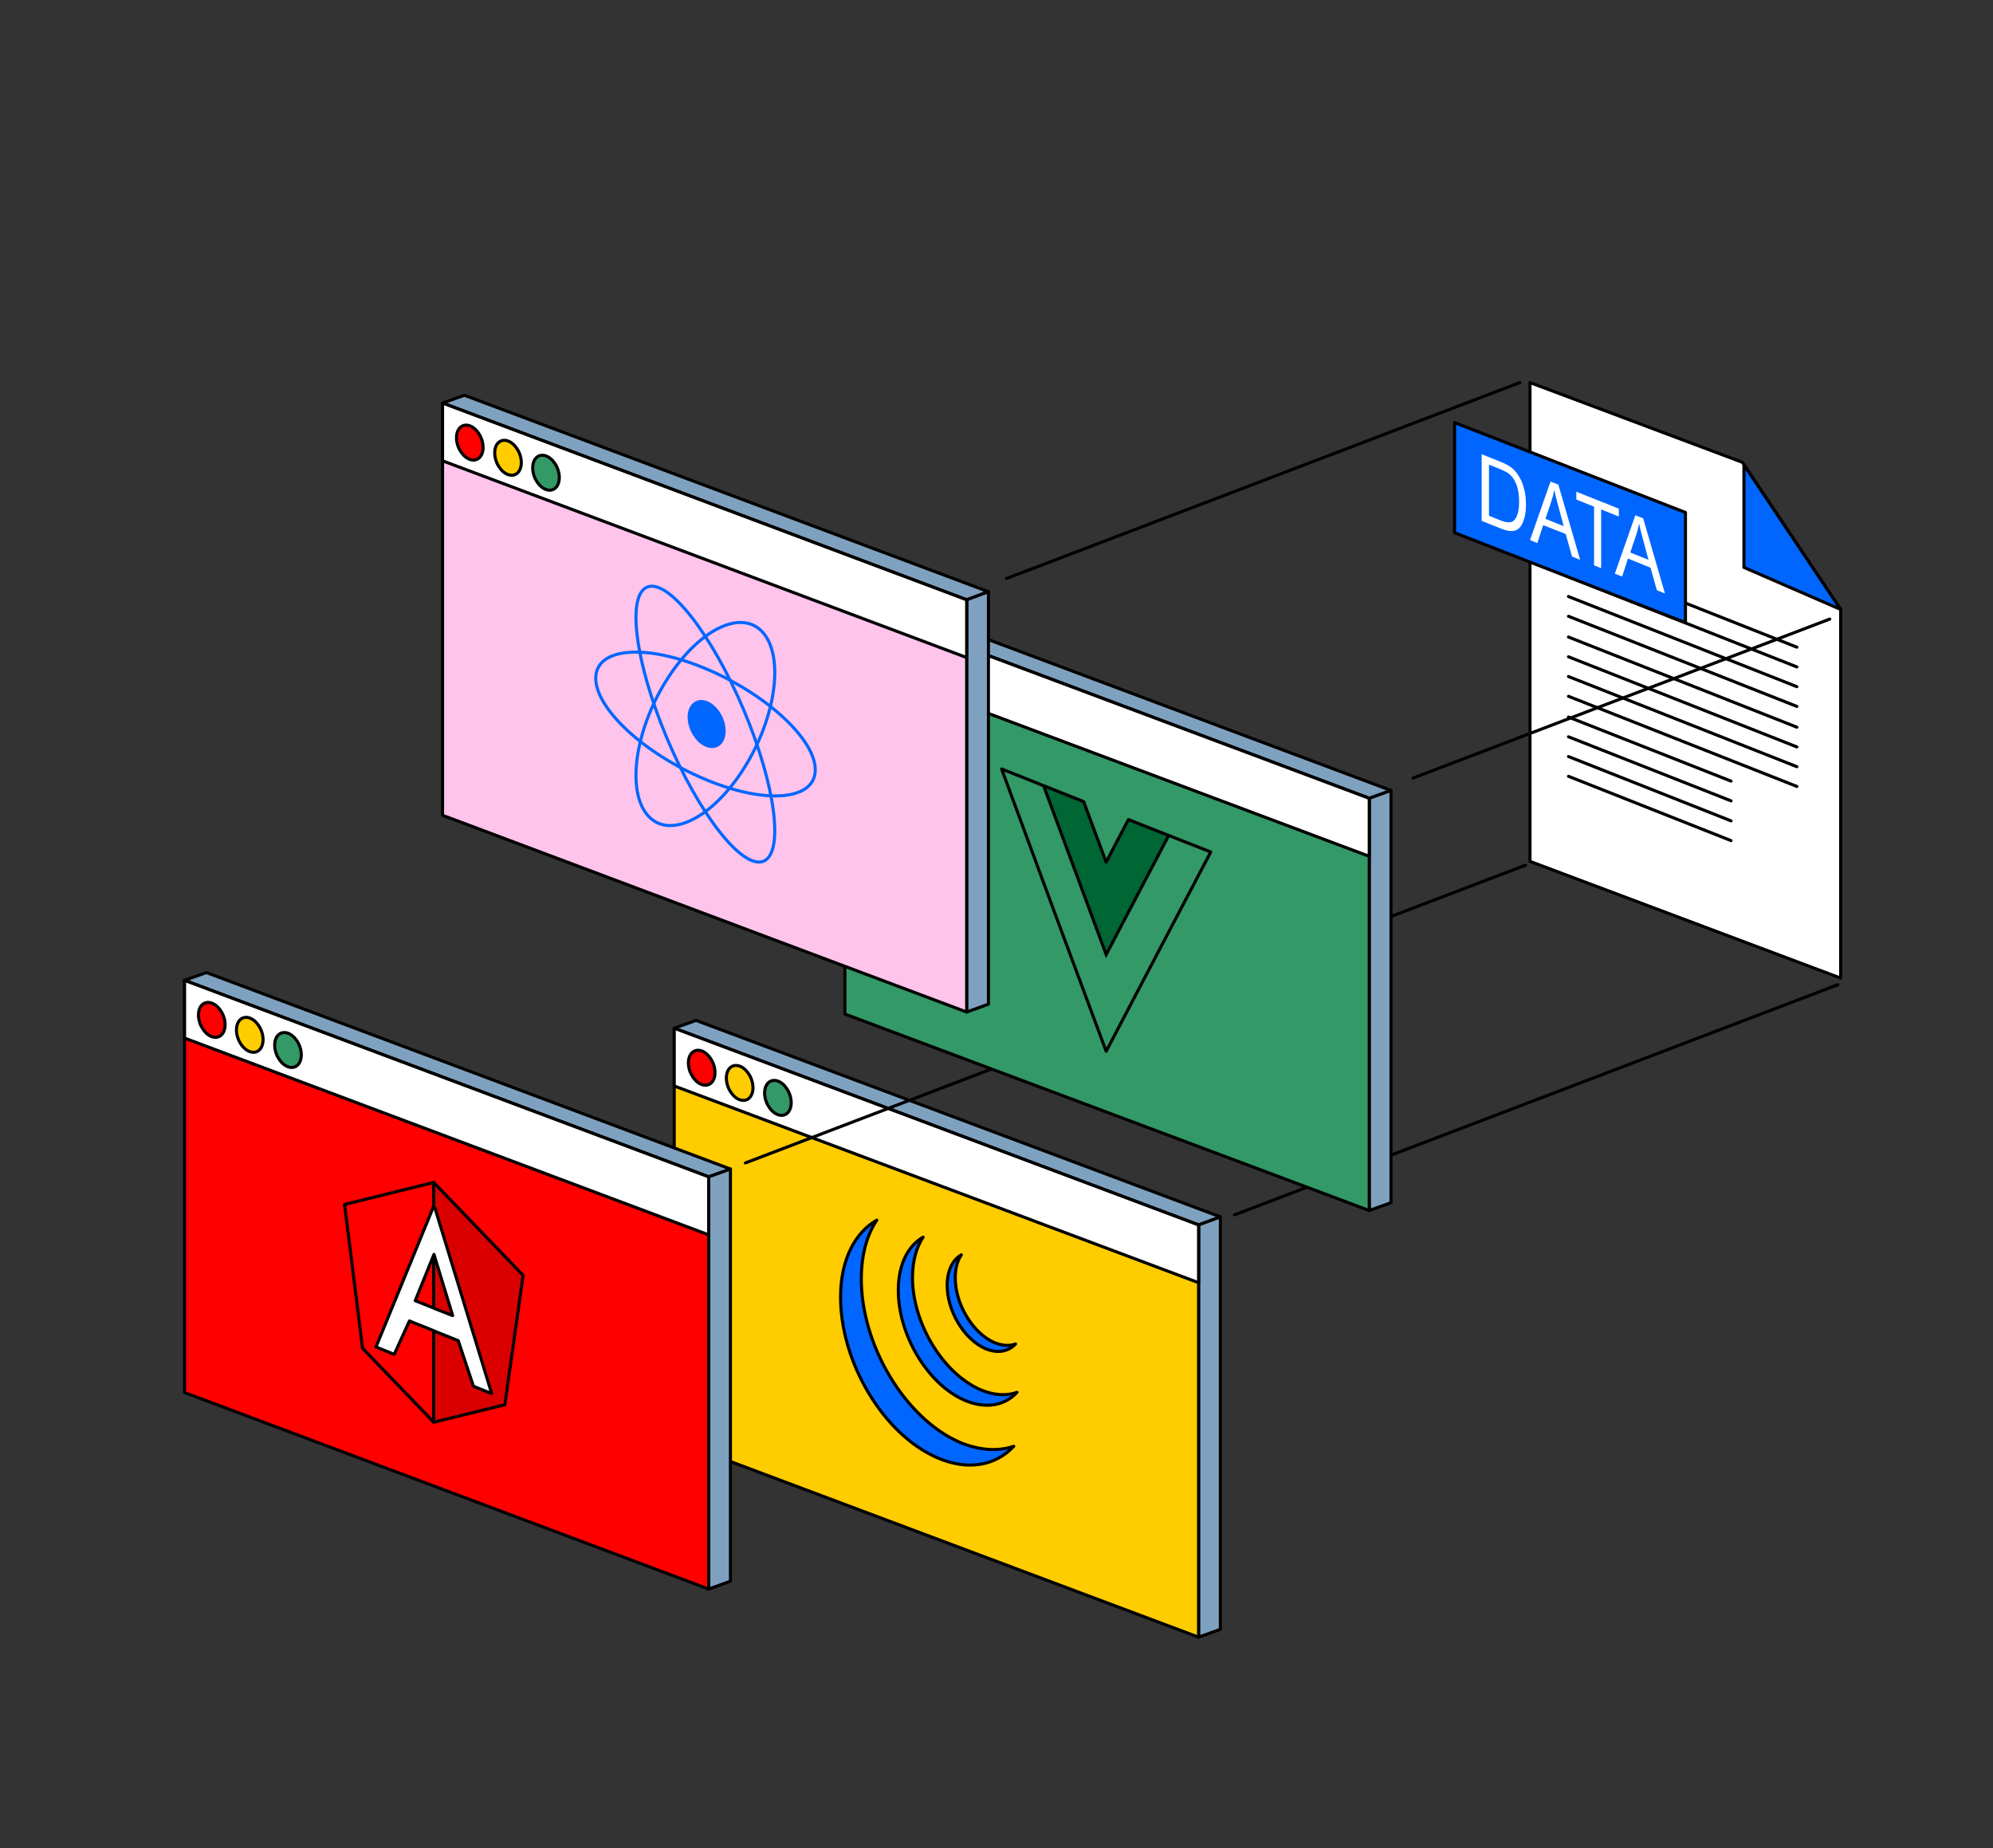 <?xml version="1.0" encoding="utf-8"?>
<!-- Generator: Adobe Illustrator 22.0.0, SVG Export Plug-In . SVG Version: 6.00 Build 0)  -->
<svg version="1.1" id="Layer_1" xmlns="http://www.w3.org/2000/svg" xmlns:xlink="http://www.w3.org/1999/xlink"
	width="787.17" height="730" viewBox="100 100 787.17 730" style="enable-background:new 0 0 1000 1000;" xml:space="preserve">
<rect x="100" y="100" width="787.17" height="730" fill="#333333" stroke="none"/>
<style type="text/css">
	.st0{fill-rule:evenodd;clip-rule:evenodd;fill:#7EA1BF;}
	.st1{fill:none;stroke:#000000;stroke-width:1.213;stroke-linecap:round;stroke-linejoin:round;stroke-miterlimit:22.926;}
	.st2{fill-rule:evenodd;clip-rule:evenodd;fill:#FFCC00;}
	.st3{fill-rule:evenodd;clip-rule:evenodd;fill:#FFFFFF;}
	.st4{fill-rule:evenodd;clip-rule:evenodd;fill:#FF0000;}
	.st5{fill-rule:evenodd;clip-rule:evenodd;fill:#339966;}
	.st6{fill-rule:evenodd;clip-rule:evenodd;fill:#0066FF;}
	.st7{fill:none;stroke:#000000;stroke-width:1.213;stroke-linecap:round;stroke-linejoin:round;stroke-miterlimit:22.926;}
	.st8{fill:none;stroke:#000000;stroke-width:1.213;stroke-linecap:round;stroke-linejoin:round;stroke-miterlimit:22.926;}
	.st9{fill:none;stroke:#000000;stroke-width:1.213;stroke-linecap:round;stroke-linejoin:round;stroke-miterlimit:22.926;}
	.st10{fill:none;stroke:#000000;stroke-width:1.213;stroke-linecap:round;stroke-linejoin:round;stroke-miterlimit:22.926;}
	.st11{fill:none;stroke:#000000;stroke-width:1.213;stroke-linecap:round;stroke-linejoin:round;stroke-miterlimit:22.926;}
	.st12{clip-path:url(#SVGID_2_);fill-rule:evenodd;clip-rule:evenodd;fill:#006633;}
	.st13{clip-path:url(#SVGID_2_);fill:none;stroke:#000000;stroke-width:1.213;stroke-miterlimit:22.926;}
	.st14{fill:none;stroke:#000000;stroke-width:1.21;stroke-linecap:round;stroke-linejoin:round;stroke-miterlimit:22.926;}
	.st15{fill-rule:evenodd;clip-rule:evenodd;fill:#FFC4EB;}
	.st16{fill:none;stroke:#0066FF;stroke-width:1.213;stroke-linecap:round;stroke-linejoin:round;stroke-miterlimit:22.926;}
	.st17{fill:none;stroke:#000000;stroke-width:1.217;stroke-linecap:round;stroke-linejoin:round;stroke-miterlimit:22.926;}
	.st18{fill-rule:evenodd;clip-rule:evenodd;fill:#DB0000;}
	.st19{fill:#FFFFFF;}
</style>
<g>
	<polygon class="st0" points="366.3,506.1 374.9,503 582,580.6 573.4,583.8 	"/>
	<polygon class="st1" points="366.3,506.1 374.9,503 582,580.6 573.4,583.8 	"/>
	<polygon class="st0" points="573.4,583.8 582,580.6 582,743.5 573.4,746.6 	"/>
	<polygon class="st1" points="573.4,583.8 582,580.6 582,743.5 573.4,746.6 	"/>
	<polygon class="st2" points="366.3,506.1 573.4,583.8 573.4,746.6 366.3,668.9 	"/>
	<polygon class="st1" points="366.3,506.1 573.4,583.8 573.4,746.6 366.3,668.9 	"/>
	<polygon class="st3" points="366.3,506.1 573.4,583.8 573.4,606.6 366.3,528.9 	"/>
	<polygon class="st1" points="366.3,506.1 573.4,583.8 573.4,606.6 366.3,528.9 	"/>
	<path class="st4" d="M375.7,514.8c2.8,0,5.7,3.1,6.5,6.9c0.8,3.8-0.8,6.9-3.6,6.9s-5.7-3.1-6.5-6.9
		C371.3,517.9,372.9,514.8,375.7,514.8z"/>
	<path class="st1" d="M375.7,514.8c2.8,0,5.7,3.1,6.5,6.9c0.8,3.8-0.8,6.9-3.6,6.9s-5.7-3.1-6.5-6.9
		C371.3,517.9,372.9,514.8,375.7,514.8z"/>
	<path class="st2" d="M390.7,520.8c2.8,0,5.7,3.1,6.5,6.9c0.8,3.8-0.8,6.9-3.6,6.9c-2.8,0-5.7-3.1-6.5-6.9
		C386.3,523.8,387.9,520.8,390.7,520.8z"/>
	<path class="st1" d="M390.7,520.8c2.8,0,5.7,3.1,6.5,6.9c0.8,3.8-0.8,6.9-3.6,6.9c-2.8,0-5.7-3.1-6.5-6.9
		C386.3,523.8,387.9,520.8,390.7,520.8z"/>
	<path class="st5" d="M405.8,526.7c2.8,0,5.7,3.1,6.5,6.9c0.8,3.8-0.8,6.9-3.6,6.9c-2.8,0-5.7-3.1-6.5-6.9
		C401.4,529.8,403,526.7,405.8,526.7z"/>
	<path class="st1" d="M405.8,526.7c2.8,0,5.7,3.1,6.5,6.9c0.8,3.8-0.8,6.9-3.6,6.9c-2.8,0-5.7-3.1-6.5-6.9
		C401.4,529.8,403,526.7,405.8,526.7z"/>
	<path class="st6" d="M500.4,671.2c-7.2,7.7-18.1,9.8-30.3,4.5c-21.3-9.3-38.3-37.9-38.1-63.8c0.1-14.5,5.7-25.1,14.3-30
		c-3.8,5.7-6,13.3-6.1,22.6c-0.3,26.4,17.1,55.6,38.8,65.1C486.8,672.9,494.2,673.3,500.4,671.2z"/>
	<path class="st7" d="M500.4,671.2c-7.2,7.7-18.1,9.8-30.3,4.5c-21.3-9.3-38.3-37.9-38.1-63.8c0.1-14.5,5.7-25.1,14.3-30
		c-3.8,5.7-6,13.3-6.1,22.6c-0.3,26.4,17.1,55.6,38.8,65.1C486.8,672.9,494.2,673.3,500.4,671.2z"/>
	<path class="st6" d="M501.7,649.9c-4.9,5.3-12.4,6.7-20.8,3.1c-14.6-6.4-26.3-26-26.1-43.8c0.1-10,3.9-17.2,9.8-20.6
		c-2.6,3.9-4.1,9.2-4.2,15.5c-0.2,18.1,11.8,38.1,26.7,44.7C492.4,651.1,497.4,651.4,501.7,649.9z"/>
	<path class="st8" d="M501.7,649.9c-4.9,5.3-12.4,6.7-20.8,3.1c-14.6-6.4-26.3-26-26.1-43.8c0.1-10,3.9-17.2,9.8-20.6
		c-2.6,3.9-4.1,9.2-4.2,15.5c-0.2,18.1,11.8,38.1,26.7,44.7C492.4,651.1,497.4,651.4,501.7,649.9z"/>
	<path class="st6" d="M501.1,630.8c-2.8,3-7.1,3.9-12,1.8c-8.4-3.7-15.1-15-15-25.2c0.1-5.7,2.2-9.9,5.6-11.8
		c-1.5,2.2-2.4,5.3-2.4,8.9c-0.1,10.4,6.8,21.9,15.3,25.7C495.8,631.5,498.7,631.7,501.1,630.8z"/>
	<path class="st8" d="M501.1,630.8c-2.8,3-7.1,3.9-12,1.8c-8.4-3.7-15.1-15-15-25.2c0.1-5.7,2.2-9.9,5.6-11.8
		c-1.5,2.2-2.4,5.3-2.4,8.9c-0.1,10.4,6.8,21.9,15.3,25.7C495.8,631.5,498.7,631.7,501.1,630.8z"/>
	<polygon class="st3" points="704.3,251.1 788.2,282.6 827,340.7 827,486.3 704.3,440.2 	"/>
	<polygon class="st1" points="704.3,251.1 788.2,282.6 827,340.7 827,486.3 704.3,440.2 	"/>
	<polygon class="st6" points="788.8,283.6 827,340.7 788.8,324.1 	"/>
	<polygon class="st1" points="788.8,283.6 827,340.7 788.8,324.1 	"/>
	<line class="st9" x1="809.7" y1="355.6" x2="719.5" y2="319.9"/>
	<line class="st9" x1="809.7" y1="387.2" x2="719.5" y2="351.6"/>
	<line class="st9" x1="783.7" y1="408.5" x2="719.5" y2="383.2"/>
	<line class="st9" x1="809.7" y1="363.4" x2="719.5" y2="327.8"/>
	<line class="st9" x1="809.7" y1="395" x2="719.5" y2="359.4"/>
	<line class="st9" x1="783.7" y1="416.3" x2="719.5" y2="391"/>
	<line class="st9" x1="809.7" y1="371.2" x2="719.5" y2="335.6"/>
	<line class="st9" x1="809.7" y1="402.8" x2="719.5" y2="367.2"/>
	<line class="st9" x1="783.7" y1="424.2" x2="719.5" y2="398.8"/>
	<line class="st9" x1="809.7" y1="379" x2="719.5" y2="343.4"/>
	<line class="st9" x1="809.7" y1="410.6" x2="719.5" y2="375"/>
	<line class="st9" x1="783.7" y1="432" x2="719.5" y2="406.6"/>
	<line class="st10" x1="825.9" y1="488.9" x2="587.6" y2="579.8"/>
	<line class="st11" x1="702.5" y1="441.7" x2="394.4" y2="559.3"/>
	<polygon class="st0" points="433.7,337.7 442.3,334.6 649.4,412.2 640.8,415.3 	"/>
	<polygon class="st1" points="433.7,337.7 442.3,334.6 649.4,412.2 640.8,415.3 	"/>
	<polygon class="st0" points="640.8,415.3 649.4,412.2 649.4,575 640.8,578.1 	"/>
	<polygon class="st1" points="640.8,415.3 649.4,412.2 649.4,575 640.8,578.1 	"/>
	<polygon class="st5" points="433.7,337.7 640.8,415.3 640.8,578.1 433.7,500.5 	"/>
	<polygon class="st1" points="433.7,337.7 640.8,415.3 640.8,578.1 433.7,500.5 	"/>
	<polygon class="st3" points="433.7,337.7 640.8,415.3 640.8,438.2 433.7,360.5 	"/>
	<polygon class="st1" points="433.7,337.7 640.8,415.3 640.8,438.2 433.7,360.5 	"/>
	<path class="st4" d="M443,346.4c2.8,0,5.7,3.1,6.5,6.9c0.8,3.8-0.8,6.9-3.6,6.9c-2.8,0-5.7-3.1-6.5-6.9
		C438.6,349.4,440.3,346.4,443,346.4z"/>
	<path class="st1" d="M443,346.4c2.8,0,5.7,3.1,6.5,6.9c0.8,3.8-0.8,6.9-3.6,6.9c-2.8,0-5.7-3.1-6.5-6.9
		C438.6,349.4,440.3,346.4,443,346.4z"/>
	<path class="st2" d="M458.1,352.3c2.8,0,5.7,3.1,6.5,6.9c0.8,3.8-0.8,6.9-3.6,6.9c-2.8,0-5.7-3.1-6.5-6.9
		C453.7,355.4,455.3,352.3,458.1,352.3z"/>
	<path class="st1" d="M458.1,352.3c2.8,0,5.7,3.1,6.5,6.9c0.8,3.8-0.8,6.9-3.6,6.9c-2.8,0-5.7-3.1-6.5-6.9
		C453.7,355.4,455.3,352.3,458.1,352.3z"/>
	<path class="st5" d="M473.2,358.3c2.8,0,5.7,3.1,6.5,6.9c0.8,3.8-0.8,6.9-3.6,6.9s-5.7-3.1-6.5-6.9
		C468.8,361.3,470.4,358.3,473.2,358.3z"/>
	<path class="st1" d="M473.2,358.3c2.8,0,5.7,3.1,6.5,6.9c0.8,3.8-0.8,6.9-3.6,6.9s-5.7-3.1-6.5-6.9
		C468.8,361.3,470.4,358.3,473.2,358.3z"/>
	<polygon class="st5" points="536.9,515.2 557.5,475.9 578.2,436.6 545.7,423.7 542,430.9 536.9,440.5 531.8,426.9 528,416.6 
		495.6,403.8 516.3,459.5 	"/>
	<g>
		<defs>
			<polygon id="SVGID_1_" points="536.9,515.2 557.5,475.9 578.2,436.6 545.7,423.7 542,430.9 536.9,440.5 531.8,426.9 528,416.6 
				495.6,403.8 516.3,459.5 			"/>
		</defs>
		<clipPath id="SVGID_2_">
			<use xlink:href="#SVGID_1_"  style="overflow:visible;"/>
		</clipPath>
		<polygon class="st12" points="536.9,477 557.8,437.2 578.7,397.3 536.9,380.7 495.1,364.1 516,420.6 		"/>
		<polygon class="st13" points="536.9,477 557.8,437.2 578.7,397.3 536.9,380.7 495.1,364.1 516,420.6 		"/>
	</g>
	<polygon class="st14" points="536.9,515.2 557.5,475.9 578.2,436.5 545.7,423.7 541.9,430.9 536.9,440.5 531.8,426.8 528,416.6 
		495.6,403.7 516.2,459.5 	"/>
	<polygon class="st0" points="274.8,259.2 283.4,256.1 490.4,333.7 481.8,336.9 	"/>
	<polygon class="st1" points="274.8,259.2 283.4,256.1 490.4,333.7 481.8,336.9 	"/>
	<polygon class="st0" points="481.8,336.9 490.4,333.7 490.4,496.6 481.8,499.7 	"/>
	<polygon class="st1" points="481.8,336.9 490.4,333.7 490.4,496.6 481.8,499.7 	"/>
	<polygon class="st15" points="274.8,259.2 481.8,336.9 481.8,499.7 274.8,422 	"/>
	<polygon class="st1" points="274.8,259.2 481.8,336.9 481.8,499.7 274.8,422 	"/>
	<polygon class="st3" points="274.8,259.2 481.8,336.9 481.8,359.7 274.8,282 	"/>
	<polygon class="st1" points="274.8,259.2 481.8,336.9 481.8,359.7 274.8,282 	"/>
	<path class="st4" d="M284.1,267.9c2.8,0,5.7,3.1,6.5,6.9c0.8,3.8-0.8,6.9-3.6,6.9s-5.7-3.1-6.5-6.9
		C279.7,271,281.3,267.9,284.1,267.9z"/>
	<path class="st1" d="M284.1,267.9c2.8,0,5.7,3.1,6.5,6.9c0.8,3.8-0.8,6.9-3.6,6.9s-5.7-3.1-6.5-6.9
		C279.7,271,281.3,267.9,284.1,267.9z"/>
	<path class="st2" d="M299.2,273.9c2.8,0,5.7,3.1,6.5,6.9c0.8,3.8-0.8,6.9-3.6,6.9c-2.8,0-5.7-3.1-6.5-6.9
		C294.8,276.9,296.4,273.9,299.2,273.9z"/>
	<path class="st1" d="M299.2,273.9c2.8,0,5.7,3.1,6.5,6.9c0.8,3.8-0.8,6.9-3.6,6.9c-2.8,0-5.7-3.1-6.5-6.9
		C294.8,276.9,296.4,273.9,299.2,273.9z"/>
	<path class="st5" d="M314.2,279.8c2.8,0,5.7,3.1,6.5,6.9c0.8,3.8-0.8,6.9-3.6,6.9c-2.8,0-5.7-3.1-6.5-6.9
		C309.8,282.9,311.4,279.8,314.2,279.8z"/>
	<path class="st1" d="M314.2,279.8c2.8,0,5.7,3.1,6.5,6.9c0.8,3.8-0.8,6.9-3.6,6.9c-2.8,0-5.7-3.1-6.5-6.9
		C309.8,282.9,311.4,279.8,314.2,279.8z"/>
	<path class="st16" d="M355.8,331.8c8.4-3,25.4,18.8,38,48.7c12.6,29.9,16,56.6,7.6,59.7c-8.4,3-25.4-18.8-38-48.7
		C350.8,361.5,347.4,334.8,355.8,331.8z"/>
	<path class="st16" d="M401.4,349.9c-8.4-9.7-25.4-1.4-38,18.5c-12.6,19.9-16,43.9-7.6,53.6c8.4,9.7,25.4,1.4,38-18.5
		C406.4,383.6,409.8,359.6,401.4,349.9z"/>
	<path class="st16" d="M335.3,367.7c0.2-12,19.8-13.6,43.7-3.5c23.9,10.1,43.2,28,43,40c-0.2,12-19.8,13.6-43.7,3.5
		C354.3,397.6,335.1,379.7,335.3,367.7z"/>
	<path class="st6" d="M379.1,377.5c3.8,1.5,6.9,6.5,6.9,11.2c0,4.7-3.1,7.2-6.9,5.7c-3.8-1.5-6.9-6.5-6.9-11.2
		C372.2,378.6,375.3,376,379.1,377.5z"/>
	<path class="st16" d="M379.1,377.5c3.8,1.5,6.9,6.5,6.9,11.2c0,4.7-3.1,7.2-6.9,5.7c-3.8-1.5-6.9-6.5-6.9-11.2
		C372.2,378.6,375.3,376,379.1,377.5z"/>
	<line class="st7" x1="700.3" y1="251.1" x2="497.5" y2="328.5"/>
	<line class="st8" x1="822.7" y1="344.5" x2="658.1" y2="407.3"/>
	<polygon class="st0" points="172.9,487.2 181.5,484.1 388.5,561.7 379.9,564.8 	"/>
	<polygon class="st1" points="172.9,487.2 181.5,484.1 388.5,561.7 379.9,564.8 	"/>
	<polygon class="st0" points="379.9,564.8 388.5,561.7 388.5,724.5 379.9,727.6 	"/>
	<polygon class="st1" points="379.9,564.8 388.5,561.7 388.5,724.5 379.9,727.6 	"/>
	<polygon class="st4" points="172.9,487.2 379.9,564.8 379.9,727.6 172.9,650 	"/>
	<polygon class="st1" points="172.9,487.2 379.9,564.8 379.9,727.6 172.9,650 	"/>
	<polygon class="st3" points="172.9,487.2 379.9,564.8 379.9,587.7 172.9,510 	"/>
	<polygon class="st1" points="172.9,487.2 379.9,564.8 379.9,587.7 172.9,510 	"/>
	<path class="st4" d="M182.2,495.9c2.8,0,5.7,3.1,6.5,6.9c0.8,3.8-0.8,6.9-3.6,6.9c-2.8,0-5.7-3.1-6.5-6.9
		C177.8,498.9,179.4,495.9,182.2,495.9z"/>
	<path class="st1" d="M182.2,495.9c2.8,0,5.7,3.1,6.5,6.9c0.8,3.8-0.8,6.9-3.6,6.9c-2.8,0-5.7-3.1-6.5-6.9
		C177.8,498.9,179.4,495.9,182.2,495.9z"/>
	<path class="st2" d="M197.2,501.8c2.8,0,5.7,3.1,6.5,6.9c0.8,3.8-0.8,6.9-3.6,6.9c-2.8,0-5.7-3.1-6.5-6.9
		C192.8,504.9,194.4,501.8,197.2,501.8z"/>
	<path class="st1" d="M197.2,501.8c2.8,0,5.7,3.1,6.5,6.9c0.8,3.8-0.8,6.9-3.6,6.9c-2.8,0-5.7-3.1-6.5-6.9
		C192.8,504.9,194.4,501.8,197.2,501.8z"/>
	<path class="st5" d="M212.3,507.8c2.8,0,5.7,3.1,6.5,6.9c0.8,3.8-0.8,6.9-3.6,6.9c-2.8,0-5.7-3.1-6.5-6.9
		C207.9,510.8,209.5,507.8,212.3,507.8z"/>
	<path class="st1" d="M212.3,507.8c2.8,0,5.7,3.1,6.5,6.9c0.8,3.8-0.8,6.9-3.6,6.9c-2.8,0-5.7-3.1-6.5-6.9
		C207.9,510.8,209.5,507.8,212.3,507.8z"/>
	<polygon class="st4" points="271.3,567 236.1,575.7 243.2,632.5 271.3,661.7 	"/>
	<polygon class="st17" points="271.3,567 236.1,575.7 243.2,632.5 271.3,661.7 	"/>
	<polygon class="st18" points="271.3,567 306.6,603.7 299.4,654.8 271.3,661.7 	"/>
	<polygon class="st17" points="271.3,567 306.6,603.7 299.4,654.8 271.3,661.7 	"/>
	<path class="st3" d="M271.9,616.9l-0.9-0.4l-7-2.8l7.4-18.3l7.4,24.2L271.9,616.9z M271.9,577.5c-0.3-1-0.9-0.8-0.9-0.4L248.5,632
		l7.2,2.9l6-13.2l9.2,3.7l0.9,0.4l9.2,3.7l6,18l7.2,2.9L271.9,577.5z"/>
	<path class="st14" d="M271.9,616.9l-0.9-0.4l-7-2.8l7.4-18.3l7.4,24.2L271.9,616.9z M271.9,577.5c-0.3-1-0.9-0.8-0.9-0.4L248.5,632
		l7.2,2.9l6-13.2l9.2,3.7l0.9,0.4l9.2,3.7l6,18l7.2,2.9L271.9,577.5z"/>
	<polygon class="st6" points="674.5,266.9 765.7,302.4 765.7,345.9 674.5,310.4 	"/>
	<polygon class="st1" points="674.5,266.9 765.7,302.4 765.7,345.9 674.5,310.4 	"/>
	<path class="st19" d="M743.9,318.2l7.2,2.9l-2.2-8.2c-0.7-2.5-1.2-4.5-1.5-6.1c-0.3,1.6-0.7,3.1-1.2,4.6L743.9,318.2z M737.8,326.6
		l8.1-23.1l3.1,1.2l8.6,29.7l-3.2-1.3l-2.5-8.9l-8.9-3.6l-2.3,7.1L737.8,326.6z M729.6,323.3v-23.2l-7-2.8v-3.1l16.8,6.7v3.1l-7-2.8
		v23.2L729.6,323.3z M710.4,304.9l7.2,2.9l-2.2-8.2c-0.7-2.5-1.2-4.5-1.5-6.1c-0.3,1.6-0.7,3.1-1.2,4.6L710.4,304.9z M704.3,313.3
		l8.1-23.1l3.1,1.2l8.6,29.7l-3.2-1.3l-2.5-8.9l-8.9-3.5l-2.3,7.1L704.3,313.3z M688.1,303.7l4.5,1.8c1.4,0.6,2.5,0.8,3.3,0.8
		c0.8,0,1.4-0.2,1.9-0.6c0.7-0.6,1.2-1.5,1.6-2.7c0.4-1.2,0.6-2.9,0.6-4.9c0-2.8-0.4-5-1.1-6.8c-0.7-1.8-1.6-3.1-2.7-4
		c-0.8-0.7-2-1.3-3.6-2l-4.5-1.8V303.7z M685.2,305.7v-26.3l7.3,2.9c1.7,0.7,2.9,1.3,3.8,1.9c1.2,0.8,2.3,1.9,3.1,3.1
		c1.1,1.6,2,3.4,2.5,5.5c0.6,2,0.8,4.2,0.8,6.6c0,2-0.2,3.7-0.6,5.1c-0.4,1.4-0.9,2.5-1.4,3.3c-0.6,0.8-1.2,1.3-1.9,1.6
		c-0.7,0.3-1.5,0.4-2.5,0.3c-1-0.1-2.1-0.4-3.4-0.9L685.2,305.7z"/>
</g>
</svg>
